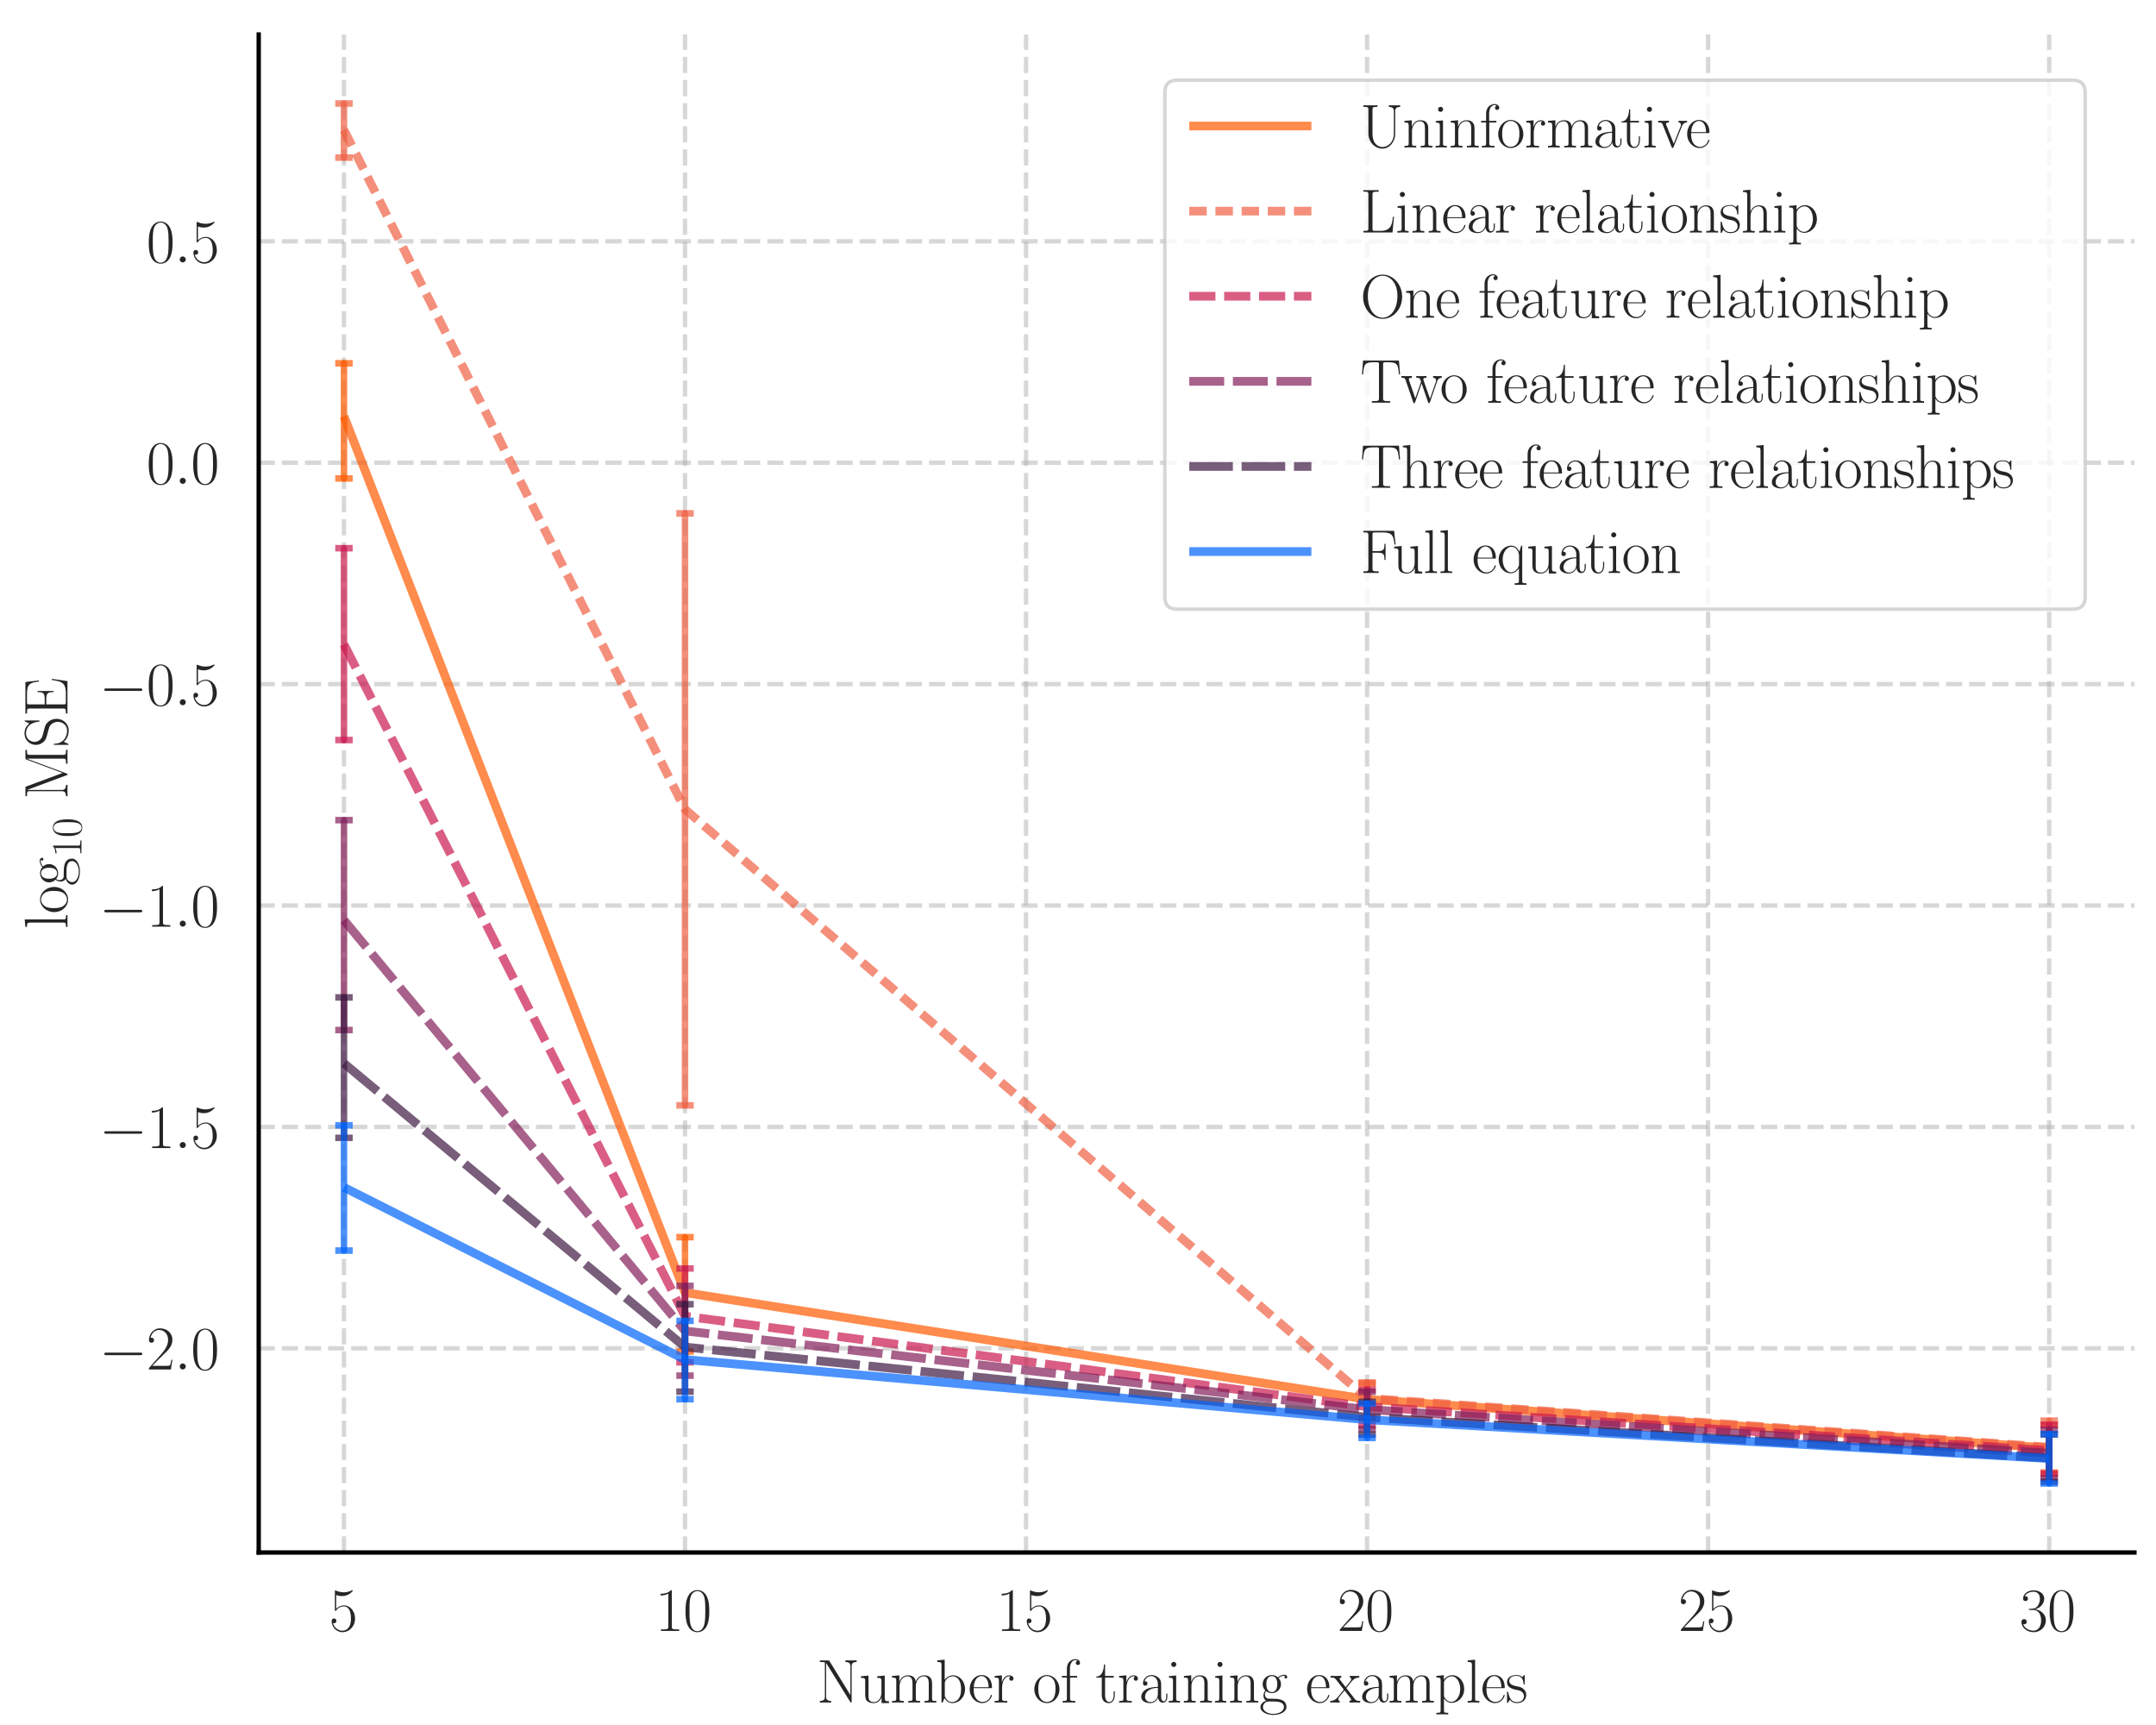 <?xml version="1.0" encoding="utf-8" standalone="no"?>
<!DOCTYPE svg PUBLIC "-//W3C//DTD SVG 1.1//EN"
  "http://www.w3.org/Graphics/SVG/1.1/DTD/svg11.dtd">
<svg xmlns:xlink="http://www.w3.org/1999/xlink" width="494.362pt" height="395.49pt" viewBox="0 0 494.362 395.49" xmlns="http://www.w3.org/2000/svg" version="1.1">
 <defs>
  <style type="text/css">*{stroke-linejoin: round; stroke-linecap: butt}</style>
 </defs>
 <g id="figure_1">
  <g id="patch_1">
   <path d="M 0 395.49 
L 494.362 395.49 
L 494.362 0 
L 0 0 
z
" style="fill: #ffffff"/>
  </g>
  <g id="axes_1">
   <g id="patch_2">
    <path d="M 59.323 355.941 
L 489.419 355.941 
L 489.419 7.91 
L 59.323 7.91 
z
" style="fill: #ffffff"/>
   </g>
   <g id="matplotlib.axis_1">
    <g id="xtick_1">
     <g id="line2d_1">
      <path d="M 78.873 355.941 
L 78.873 7.91 
" clip-path="url(#p80e0d6c1cc)" style="fill: none; stroke-dasharray: 3.7,1.6; stroke-dashoffset: 0; stroke: #b0b0b0; stroke-opacity: 0.5"/>
     </g>
     <g id="text_1">
      <!-- $\mathdefault{5}$ -->
      <g style="fill: #262626" transform="translate(75.459 373.927) scale(0.14 -0.14)">
       <defs>
        <path id="CMR17-35" d="M 730 3692 
C 794 3666 1056 3584 1325 3584 
C 1920 3584 2246 3911 2432 4100 
C 2432 4157 2432 4192 2394 4192 
C 2387 4192 2374 4192 2323 4163 
C 2099 4058 1837 3973 1517 3973 
C 1325 3973 1037 3999 723 4139 
C 653 4171 640 4171 634 4171 
C 602 4171 595 4164 595 4037 
L 595 2203 
C 595 2089 595 2057 659 2057 
C 691 2057 704 2070 736 2114 
C 941 2401 1222 2522 1542 2522 
C 1766 2522 2246 2382 2246 1289 
C 2246 1085 2246 715 2054 421 
C 1894 159 1645 25 1370 25 
C 947 25 518 320 403 814 
C 429 807 480 795 506 795 
C 589 795 749 840 749 1038 
C 749 1210 627 1280 506 1280 
C 358 1280 262 1190 262 1011 
C 262 454 704 -128 1382 -128 
C 2042 -128 2669 440 2669 1264 
C 2669 2030 2170 2624 1549 2624 
C 1222 2624 947 2503 730 2274 
L 730 3692 
z
" transform="scale(0.016)"/>
       </defs>
       <use xlink:href="#CMR17-35" transform="scale(0.996)"/>
      </g>
     </g>
    </g>
    <g id="xtick_2">
     <g id="line2d_2">
      <path d="M 157.072 355.941 
L 157.072 7.91 
" clip-path="url(#p80e0d6c1cc)" style="fill: none; stroke-dasharray: 3.7,1.6; stroke-dashoffset: 0; stroke: #b0b0b0; stroke-opacity: 0.5"/>
     </g>
     <g id="text_2">
      <!-- $\mathdefault{10}$ -->
      <g style="fill: #262626" transform="translate(150.244 373.927) scale(0.14 -0.14)">
       <defs>
        <path id="CMR17-31" d="M 1702 4058 
C 1702 4192 1696 4192 1606 4192 
C 1357 3916 979 3827 621 3827 
C 602 3827 570 3827 563 3808 
C 557 3795 557 3782 557 3648 
C 755 3648 1088 3686 1344 3839 
L 1344 461 
C 1344 236 1331 160 781 160 
L 589 160 
L 589 0 
C 896 0 1216 0 1523 0 
C 1830 0 2150 0 2458 0 
L 2458 160 
L 2266 160 
C 1715 160 1702 230 1702 458 
L 1702 4058 
z
" transform="scale(0.016)"/>
        <path id="CMR17-30" d="M 2688 2025 
C 2688 2416 2682 3080 2413 3591 
C 2176 4039 1798 4198 1466 4198 
C 1158 4198 768 4058 525 3597 
C 269 3118 243 2524 243 2025 
C 243 1661 250 1106 448 619 
C 723 -39 1216 -128 1466 -128 
C 1760 -128 2208 -7 2470 600 
C 2662 1042 2688 1559 2688 2025 
z
M 1466 -26 
C 1056 -26 813 325 723 812 
C 653 1188 653 1738 653 2096 
C 653 2588 653 2997 736 3387 
C 858 3929 1216 4096 1466 4096 
C 1728 4096 2067 3923 2189 3400 
C 2272 3036 2278 2607 2278 2096 
C 2278 1680 2278 1169 2202 792 
C 2067 95 1690 -26 1466 -26 
z
" transform="scale(0.016)"/>
       </defs>
       <use xlink:href="#CMR17-31" transform="scale(0.996)"/>
       <use xlink:href="#CMR17-30" transform="translate(45.69 0) scale(0.996)"/>
      </g>
     </g>
    </g>
    <g id="xtick_3">
     <g id="line2d_3">
      <path d="M 235.271 355.941 
L 235.271 7.91 
" clip-path="url(#p80e0d6c1cc)" style="fill: none; stroke-dasharray: 3.7,1.6; stroke-dashoffset: 0; stroke: #b0b0b0; stroke-opacity: 0.5"/>
     </g>
     <g id="text_3">
      <!-- $\mathdefault{15}$ -->
      <g style="fill: #262626" transform="translate(228.443 373.927) scale(0.14 -0.14)">
       <use xlink:href="#CMR17-31" transform="scale(0.996)"/>
       <use xlink:href="#CMR17-35" transform="translate(45.69 0) scale(0.996)"/>
      </g>
     </g>
    </g>
    <g id="xtick_4">
     <g id="line2d_4">
      <path d="M 313.471 355.941 
L 313.471 7.91 
" clip-path="url(#p80e0d6c1cc)" style="fill: none; stroke-dasharray: 3.7,1.6; stroke-dashoffset: 0; stroke: #b0b0b0; stroke-opacity: 0.5"/>
     </g>
     <g id="text_4">
      <!-- $\mathdefault{20}$ -->
      <g style="fill: #262626" transform="translate(306.642 373.927) scale(0.14 -0.14)">
       <defs>
        <path id="CMR17-32" d="M 2669 989 
L 2554 989 
C 2490 536 2438 459 2413 420 
C 2381 369 1920 369 1830 369 
L 602 369 
C 832 619 1280 1072 1824 1597 
C 2214 1967 2669 2402 2669 3035 
C 2669 3790 2067 4224 1395 4224 
C 691 4224 262 3604 262 3030 
C 262 2780 448 2748 525 2748 
C 589 2748 781 2787 781 3010 
C 781 3207 614 3264 525 3264 
C 486 3264 448 3258 422 3245 
C 544 3790 915 4058 1306 4058 
C 1862 4058 2227 3617 2227 3035 
C 2227 2479 1901 2000 1536 1584 
L 262 146 
L 262 0 
L 2515 0 
L 2669 989 
z
" transform="scale(0.016)"/>
       </defs>
       <use xlink:href="#CMR17-32" transform="scale(0.996)"/>
       <use xlink:href="#CMR17-30" transform="translate(45.69 0) scale(0.996)"/>
      </g>
     </g>
    </g>
    <g id="xtick_5">
     <g id="line2d_5">
      <path d="M 391.67 355.941 
L 391.67 7.91 
" clip-path="url(#p80e0d6c1cc)" style="fill: none; stroke-dasharray: 3.7,1.6; stroke-dashoffset: 0; stroke: #b0b0b0; stroke-opacity: 0.5"/>
     </g>
     <g id="text_5">
      <!-- $\mathdefault{25}$ -->
      <g style="fill: #262626" transform="translate(384.841 373.927) scale(0.14 -0.14)">
       <use xlink:href="#CMR17-32" transform="scale(0.996)"/>
       <use xlink:href="#CMR17-35" transform="translate(45.69 0) scale(0.996)"/>
      </g>
     </g>
    </g>
    <g id="xtick_6">
     <g id="line2d_6">
      <path d="M 469.869 355.941 
L 469.869 7.91 
" clip-path="url(#p80e0d6c1cc)" style="fill: none; stroke-dasharray: 3.7,1.6; stroke-dashoffset: 0; stroke: #b0b0b0; stroke-opacity: 0.5"/>
     </g>
     <g id="text_6">
      <!-- $\mathdefault{30}$ -->
      <g style="fill: #262626" transform="translate(463.04 373.927) scale(0.14 -0.14)">
       <defs>
        <path id="CMR17-33" d="M 1414 2157 
C 1984 2157 2234 1662 2234 1090 
C 2234 320 1824 25 1453 25 
C 1114 25 563 194 390 693 
C 422 680 454 680 486 680 
C 640 680 755 782 755 948 
C 755 1133 614 1216 486 1216 
C 378 1216 211 1165 211 926 
C 211 335 787 -128 1466 -128 
C 2176 -128 2720 430 2720 1085 
C 2720 1707 2208 2157 1600 2227 
C 2086 2328 2554 2756 2554 3329 
C 2554 3820 2048 4179 1472 4179 
C 890 4179 378 3829 378 3329 
C 378 3110 544 3072 627 3072 
C 762 3072 877 3155 877 3321 
C 877 3486 762 3569 627 3569 
C 602 3569 570 3569 544 3557 
C 730 3959 1235 4032 1459 4032 
C 1683 4032 2106 3925 2106 3320 
C 2106 3143 2080 2828 1862 2550 
C 1670 2304 1453 2304 1242 2284 
C 1210 2284 1062 2269 1037 2269 
C 992 2263 966 2257 966 2208 
C 966 2163 973 2157 1101 2157 
L 1414 2157 
z
" transform="scale(0.016)"/>
       </defs>
       <use xlink:href="#CMR17-33" transform="scale(0.996)"/>
       <use xlink:href="#CMR17-30" transform="translate(45.69 0) scale(0.996)"/>
      </g>
     </g>
    </g>
    <g id="text_7">
     <!-- Number of training examples -->
     <g style="fill: #262626" transform="translate(187.272 390.325) scale(0.14 -0.14)">
      <defs>
       <path id="CMR17-4e" d="M 1312 4250 
C 1267 4320 1261 4320 1139 4320 
L 326 4320 
L 326 4160 
L 448 4160 
C 704 4160 819 4129 838 4122 
L 838 610 
C 838 451 838 153 326 153 
L 326 -13 
C 474 0 742 0 902 0 
C 1062 0 1331 0 1478 -13 
L 1478 153 
C 966 153 966 451 966 610 
L 966 4033 
C 1011 3995 1011 3982 1056 3919 
L 3430 76 
C 3475 0 3494 0 3526 0 
C 3590 0 3590 19 3590 139 
L 3590 3705 
C 3590 3863 3590 4160 4102 4160 
L 4102 4326 
C 3955 4320 3686 4320 3526 4320 
C 3366 4320 3098 4320 2950 4326 
L 2950 4160 
C 3462 4160 3462 3862 3462 3703 
L 3462 763 
L 1312 4250 
z
" transform="scale(0.016)"/>
       <path id="CMR17-75" d="M 1882 2693 
L 1882 2528 
C 2259 2528 2317 2489 2317 2186 
L 2317 1032 
C 2317 500 2029 38 1555 38 
C 1030 38 986 348 986 678 
L 986 2763 
L 211 2693 
L 211 2528 
C 467 2528 640 2528 646 2274 
L 646 1058 
C 646 633 646 361 813 183 
C 896 101 1056 -64 1517 -64 
C 2061 -64 2272 377 2323 506 
L 2330 506 
L 2330 -63 
L 3091 -63 
L 3091 128 
C 2714 128 2656 166 2656 473 
L 2656 2763 
L 1882 2693 
z
" transform="scale(0.016)"/>
       <path id="CMR17-6d" d="M 4326 1933 
C 4326 2252 4269 2790 3507 2790 
C 3072 2790 2771 2496 2656 2151 
L 2650 2151 
C 2573 2676 2195 2790 1837 2790 
C 1331 2790 1069 2400 973 2144 
L 966 2144 
L 966 2790 
L 211 2720 
L 211 2554 
C 589 2554 646 2515 646 2208 
L 646 428 
C 646 184 621 153 211 153 
L 211 -13 
C 365 0 646 0 813 0 
C 979 0 1267 0 1421 -13 
L 1421 153 
C 1011 153 986 178 986 428 
L 986 1658 
C 986 2247 1344 2688 1792 2688 
C 2266 2688 2317 2266 2317 1958 
L 2317 428 
C 2317 184 2291 153 1882 153 
L 1882 -13 
C 2035 0 2317 0 2483 0 
C 2650 0 2938 0 3091 -13 
L 3091 153 
C 2682 153 2656 178 2656 428 
L 2656 1658 
C 2656 2247 3014 2688 3462 2688 
C 3936 2688 3987 2266 3987 1958 
L 3987 428 
C 3987 184 3962 153 3552 153 
L 3552 -13 
C 3706 0 3987 0 4154 0 
C 4320 0 4608 0 4762 -13 
L 4762 153 
C 4352 153 4326 178 4326 428 
L 4326 1933 
z
" transform="scale(0.016)"/>
       <path id="CMR17-62" d="M 960 4396 
L 198 4326 
L 198 4160 
C 576 4160 634 4122 634 3817 
L 634 -13 
L 749 -13 
L 934 441 
C 1120 141 1395 -64 1766 -64 
C 2406 -64 3053 500 3053 1370 
C 3053 2188 2477 2790 1830 2790 
C 1434 2790 1152 2579 960 2330 
L 960 4396 
z
M 973 2004 
C 973 2118 973 2138 1062 2272 
C 1312 2657 1670 2688 1792 2688 
C 1984 2688 2643 2585 2643 1376 
C 2643 108 1888 38 1734 38 
C 1536 38 1248 114 1043 486 
C 973 608 973 621 973 735 
L 973 2004 
z
" transform="scale(0.016)"/>
       <path id="CMR17-65" d="M 2438 1472 
C 2464 1498 2464 1511 2464 1576 
C 2464 2238 2118 2816 1389 2816 
C 710 2816 173 2169 173 1383 
C 173 551 781 -64 1459 -64 
C 2176 -64 2458 607 2458 740 
C 2458 784 2419 784 2406 784 
C 2362 784 2355 771 2330 696 
C 2189 265 1837 51 1504 51 
C 1229 51 954 203 781 480 
C 582 803 582 1176 582 1472 
L 2438 1472 
z
M 589 1568 
C 634 2505 1126 2714 1382 2714 
C 1818 2714 2112 2297 2118 1568 
L 589 1568 
z
" transform="scale(0.016)"/>
       <path id="CMR17-72" d="M 960 1497 
C 960 2112 1222 2688 1702 2688 
C 1747 2688 1792 2682 1837 2662 
C 1837 2662 1696 2617 1696 2452 
C 1696 2298 1818 2234 1914 2234 
C 1990 2234 2131 2279 2131 2458 
C 2131 2663 1926 2790 1709 2790 
C 1222 2790 1011 2317 947 2093 
L 941 2093 
L 941 2790 
L 198 2720 
L 198 2554 
C 576 2554 634 2515 634 2208 
L 634 428 
C 634 184 608 153 198 153 
L 198 -13 
C 352 0 646 0 813 0 
C 998 0 1325 0 1498 -13 
L 1498 153 
C 1037 153 960 153 960 440 
L 960 1497 
z
" transform="scale(0.016)"/>
       <path id="CMR17-6f" d="M 2758 1356 
C 2758 2176 2163 2816 1466 2816 
C 768 2816 173 2176 173 1356 
C 173 551 768 -64 1466 -64 
C 2163 -64 2758 551 2758 1356 
z
M 1466 51 
C 1165 51 909 230 762 480 
C 602 767 582 1126 582 1408 
C 582 1677 595 2010 762 2298 
C 890 2509 1139 2714 1466 2714 
C 1754 2714 1997 2554 2150 2330 
C 2349 2029 2349 1607 2349 1408 
C 2349 1158 2336 775 2163 467 
C 1984 173 1709 51 1466 51 
z
" transform="scale(0.016)"/>
       <path id="CMR17-66" d="M 979 2560 
L 1709 2560 
L 1709 2725 
L 966 2725 
L 966 3494 
C 966 4022 1235 4352 1510 4352 
C 1594 4352 1690 4327 1754 4282 
C 1702 4269 1568 4225 1568 4067 
C 1568 3901 1696 3850 1786 3850 
C 1875 3850 2003 3901 2003 4067 
C 2003 4308 1773 4454 1517 4454 
C 1152 4454 653 4156 653 3481 
L 653 2725 
L 141 2725 
L 141 2560 
L 653 2560 
L 653 427 
C 653 184 627 153 218 153 
L 218 -13 
C 371 0 666 0 832 0 
C 1018 0 1344 0 1517 -13 
L 1517 153 
C 1056 153 979 153 979 439 
L 979 2560 
z
" transform="scale(0.016)"/>
       <path id="CMR17-74" d="M 966 2560 
L 1862 2560 
L 1862 2725 
L 966 2725 
L 966 3904 
L 851 3904 
C 838 3245 614 2668 70 2668 
L 70 2560 
L 627 2560 
L 627 771 
C 627 650 627 -64 1370 -64 
C 1747 -64 1965 306 1965 777 
L 1965 1140 
L 1850 1140 
L 1850 783 
C 1850 344 1677 51 1408 51 
C 1222 51 966 178 966 758 
L 966 2560 
z
" transform="scale(0.016)"/>
       <path id="CMR17-61" d="M 2304 1653 
C 2304 2072 2304 2294 2035 2543 
C 1798 2752 1523 2816 1306 2816 
C 800 2816 435 2407 435 1971 
C 435 1728 627 1728 666 1728 
C 749 1728 896 1778 896 1954 
C 896 2112 774 2181 666 2181 
C 640 2181 608 2174 589 2168 
C 723 2592 1069 2714 1293 2714 
C 1613 2714 1965 2429 1965 1885 
L 1965 1600 
C 1587 1600 1133 1549 774 1357 
C 371 1133 256 813 256 570 
C 256 77 832 -64 1171 -64 
C 1523 -64 1850 139 1990 511 
C 2003 233 2182 -18 2464 -18 
C 2598 -18 2938 70 2938 567 
L 2938 920 
L 2822 920 
L 2822 562 
C 2822 178 2650 128 2566 128 
C 2304 128 2304 458 2304 738 
L 2304 1653 
z
M 1965 870 
C 1965 317 1568 38 1216 38 
C 896 38 646 275 646 570 
C 646 761 730 1100 1101 1305 
C 1408 1478 1760 1504 1965 1504 
L 1965 870 
z
" transform="scale(0.016)"/>
       <path id="CMR17-69" d="M 992 3909 
C 992 4049 877 4170 730 4170 
C 589 4170 467 4056 467 3909 
C 467 3769 582 3648 730 3648 
C 870 3648 992 3763 992 3909 
z
M 243 2706 
L 243 2541 
C 602 2541 653 2502 653 2197 
L 653 427 
C 653 184 627 153 218 153 
L 218 -13 
C 371 0 646 0 806 0 
C 960 0 1222 0 1370 -13 
L 1370 153 
C 992 153 979 191 979 420 
L 979 2776 
L 243 2706 
z
" transform="scale(0.016)"/>
       <path id="CMR17-6e" d="M 2656 1933 
C 2656 2259 2592 2790 1837 2790 
C 1331 2790 1069 2400 973 2144 
L 966 2144 
L 966 2790 
L 211 2720 
L 211 2554 
C 589 2554 646 2515 646 2208 
L 646 428 
C 646 184 621 153 211 153 
L 211 -13 
C 365 0 646 0 813 0 
C 979 0 1267 0 1421 -13 
L 1421 153 
C 1011 153 986 178 986 428 
L 986 1658 
C 986 2247 1344 2688 1792 2688 
C 2266 2688 2317 2266 2317 1958 
L 2317 428 
C 2317 184 2291 153 1882 153 
L 1882 -13 
C 2035 0 2317 0 2483 0 
C 2650 0 2938 0 3091 -13 
L 3091 153 
C 2682 153 2656 178 2656 428 
L 2656 1933 
z
" transform="scale(0.016)"/>
       <path id="CMR17-67" d="M 710 1164 
C 832 1068 1043 960 1299 960 
C 1805 960 2240 1357 2240 1888 
C 2240 2054 2189 2310 1997 2509 
C 2176 2692 2438 2752 2586 2752 
C 2611 2752 2650 2752 2682 2734 
C 2656 2728 2598 2703 2598 2605 
C 2598 2527 2656 2471 2739 2471 
C 2835 2471 2886 2533 2886 2614 
C 2886 2731 2790 2854 2586 2854 
C 2330 2854 2106 2738 1926 2580 
C 1734 2753 1504 2816 1299 2816 
C 794 2816 358 2419 358 1888 
C 358 1522 570 1292 634 1228 
C 442 1004 442 743 442 711 
C 442 545 506 302 723 168 
C 390 85 128 -169 128 -486 
C 128 -943 736 -1280 1466 -1280 
C 2170 -1280 2803 -956 2803 -479 
C 2803 384 1856 384 1363 384 
C 1216 384 954 384 922 391 
C 723 423 589 602 589 826 
C 589 883 589 1024 710 1164 
z
M 1299 1068 
C 736 1068 736 1760 736 1889 
C 736 2016 736 2708 1299 2708 
C 1862 2708 1862 2016 1862 1889 
C 1862 1760 1862 1068 1299 1068 
z
M 1466 -1171 
C 826 -1171 384 -835 384 -486 
C 384 -289 493 -105 634 -4 
C 794 104 858 104 1293 104 
C 1818 104 2547 104 2547 -486 
C 2547 -835 2106 -1171 1466 -1171 
z
" transform="scale(0.016)"/>
       <path id="CMR17-78" d="M 1664 1477 
C 1856 1726 2074 2006 2253 2216 
C 2464 2458 2707 2560 2989 2560 
L 2989 2726 
C 2880 2726 2656 2726 2541 2726 
C 2368 2726 2170 2726 2022 2732 
L 2022 2566 
C 2112 2553 2163 2489 2163 2400 
C 2163 2285 2099 2215 2067 2171 
L 1594 1573 
L 1030 2306 
C 973 2376 973 2388 973 2420 
C 973 2497 1037 2560 1146 2560 
L 1146 2732 
C 992 2726 717 2726 557 2726 
C 384 2726 179 2726 38 2732 
L 38 2560 
C 384 2560 461 2534 614 2343 
L 1350 1395 
C 1363 1382 1395 1344 1395 1325 
C 1395 1299 838 619 768 530 
C 480 185 179 160 6 160 
L 6 0 
C 115 0 339 0 454 0 
C 582 0 864 0 979 -6 
L 979 160 
C 941 166 838 179 838 325 
C 838 440 890 510 947 586 
L 1478 1236 
L 2035 512 
C 2086 442 2163 346 2163 301 
C 2163 211 2086 160 1984 160 
L 1984 -6 
C 2138 0 2413 0 2573 0 
C 2746 0 2950 0 3091 -6 
L 3091 160 
C 2771 160 2675 172 2522 370 
L 1664 1477 
z
" transform="scale(0.016)"/>
       <path id="CMR17-70" d="M 1408 -1063 
C 998 -1063 973 -1037 973 -789 
L 973 402 
C 1158 134 1427 -38 1766 -38 
C 2406 -38 3053 523 3053 1388 
C 3053 2191 2496 2802 1837 2802 
C 1453 2802 1139 2592 960 2338 
L 960 2802 
L 198 2732 
L 198 2567 
C 576 2567 634 2528 634 2223 
L 634 -789 
C 634 -1031 608 -1063 198 -1063 
L 198 -1228 
C 352 -1216 634 -1216 800 -1216 
C 966 -1216 1254 -1216 1408 -1228 
L 1408 -1063 
z
M 973 2012 
C 973 2102 973 2235 1222 2471 
C 1254 2497 1472 2688 1792 2688 
C 2259 2688 2643 2108 2643 1382 
C 2643 656 2234 64 1728 64 
C 1498 64 1248 172 1056 472 
C 973 612 973 650 973 752 
L 973 2012 
z
" transform="scale(0.016)"/>
       <path id="CMR17-6c" d="M 979 4396 
L 218 4326 
L 218 4160 
C 595 4160 653 4122 653 3817 
L 653 426 
C 653 184 627 153 218 153 
L 218 -13 
C 371 0 653 0 813 0 
C 979 0 1261 0 1414 -13 
L 1414 153 
C 1005 153 979 178 979 426 
L 979 4396 
z
" transform="scale(0.016)"/>
       <path id="CMR17-73" d="M 1978 2697 
C 1978 2813 1971 2819 1933 2819 
C 1907 2819 1901 2813 1824 2717 
C 1805 2691 1747 2626 1728 2601 
C 1523 2819 1235 2819 1126 2819 
C 416 2819 160 2447 160 2076 
C 160 1498 813 1365 998 1325 
C 1402 1243 1542 1217 1677 1101 
C 1760 1025 1901 884 1901 654 
C 1901 384 1747 38 1158 38 
C 602 38 403 460 288 1021 
C 269 1110 269 1117 218 1117 
C 166 1117 160 1110 160 983 
L 160 63 
C 160 -51 166 -58 205 -58 
C 237 -58 243 -51 275 0 
C 314 57 410 211 448 276 
C 576 103 800 -64 1158 -64 
C 1792 -64 2131 283 2131 784 
C 2131 1112 1958 1285 1875 1362 
C 1683 1561 1459 1606 1190 1657 
C 838 1735 390 1825 390 2217 
C 390 2383 480 2737 1126 2737 
C 1811 2737 1850 2094 1862 1888 
C 1869 1856 1901 1849 1920 1849 
C 1978 1849 1978 1869 1978 1978 
L 1978 2697 
z
" transform="scale(0.016)"/>
      </defs>
      <use xlink:href="#CMR17-4e" transform="scale(0.996)"/>
      <use xlink:href="#CMR17-75" transform="translate(69.072 0) scale(0.996)"/>
      <use xlink:href="#CMR17-6d" transform="translate(119.968 0) scale(0.996)"/>
      <use xlink:href="#CMR17-62" transform="translate(194.285 0) scale(0.996)"/>
      <use xlink:href="#CMR17-65" transform="translate(247.783 0) scale(0.996)"/>
      <use xlink:href="#CMR17-72" transform="translate(288.268 0) scale(0.996)"/>
      <use xlink:href="#CMR17-6f" transform="translate(353.625 0) scale(0.996)"/>
      <use xlink:href="#CMR17-66" transform="translate(399.316 0) scale(0.996)"/>
      <use xlink:href="#CMR17-74" transform="translate(456.865 0) scale(0.996)"/>
      <use xlink:href="#CMR17-72" transform="translate(492.146 0) scale(0.996)"/>
      <use xlink:href="#CMR17-61" transform="translate(527.427 0) scale(0.996)"/>
      <use xlink:href="#CMR17-69" transform="translate(573.117 0) scale(0.996)"/>
      <use xlink:href="#CMR17-6e" transform="translate(597.988 0) scale(0.996)"/>
      <use xlink:href="#CMR17-69" transform="translate(648.884 0) scale(0.996)"/>
      <use xlink:href="#CMR17-6e" transform="translate(673.755 0) scale(0.996)"/>
      <use xlink:href="#CMR17-67" transform="translate(724.65 0) scale(0.996)"/>
      <use xlink:href="#CMR17-65" transform="translate(800.416 0) scale(0.996)"/>
      <use xlink:href="#CMR17-78" transform="translate(840.902 0) scale(0.996)"/>
      <use xlink:href="#CMR17-61" transform="translate(889.195 0) scale(0.996)"/>
      <use xlink:href="#CMR17-6d" transform="translate(934.885 0) scale(0.996)"/>
      <use xlink:href="#CMR17-70" transform="translate(1011.805 0) scale(0.996)"/>
      <use xlink:href="#CMR17-6c" transform="translate(1062.7 0) scale(0.996)"/>
      <use xlink:href="#CMR17-65" transform="translate(1087.571 0) scale(0.996)"/>
      <use xlink:href="#CMR17-73" transform="translate(1128.057 0) scale(0.996)"/>
     </g>
    </g>
   </g>
   <g id="matplotlib.axis_2">
    <g id="ytick_1">
     <g id="line2d_7">
      <path d="M 59.323 309.133 
L 489.419 309.133 
" clip-path="url(#p80e0d6c1cc)" style="fill: none; stroke-dasharray: 3.7,1.6; stroke-dashoffset: 0; stroke: #b0b0b0; stroke-opacity: 0.5"/>
     </g>
     <g id="text_8">
      <!-- $\mathdefault{−2.0}$ -->
      <g style="fill: #262626" transform="translate(22.725 313.975) scale(0.14 -0.14)">
       <defs>
        <path id="CMSY10-0" d="M 4218 1472 
C 4326 1472 4442 1472 4442 1600 
C 4442 1728 4326 1728 4218 1728 
L 755 1728 
C 646 1728 531 1728 531 1600 
C 531 1472 646 1472 755 1472 
L 4218 1472 
z
" transform="scale(0.016)"/>
        <path id="CMMI12-3a" d="M 1178 307 
C 1178 492 1024 619 870 619 
C 685 619 557 466 557 313 
C 557 128 710 0 864 0 
C 1050 0 1178 153 1178 307 
z
" transform="scale(0.016)"/>
       </defs>
       <use xlink:href="#CMSY10-0" transform="scale(0.996)"/>
       <use xlink:href="#CMR17-32" transform="translate(77.487 0) scale(0.996)"/>
       <use xlink:href="#CMMI12-3a" transform="translate(123.178 0) scale(0.996)"/>
       <use xlink:href="#CMR17-30" transform="translate(150.275 0) scale(0.996)"/>
      </g>
     </g>
    </g>
    <g id="ytick_2">
     <g id="line2d_8">
      <path d="M 59.323 258.371 
L 489.419 258.371 
" clip-path="url(#p80e0d6c1cc)" style="fill: none; stroke-dasharray: 3.7,1.6; stroke-dashoffset: 0; stroke: #b0b0b0; stroke-opacity: 0.5"/>
     </g>
     <g id="text_9">
      <!-- $\mathdefault{−1.5}$ -->
      <g style="fill: #262626" transform="translate(22.725 263.214) scale(0.14 -0.14)">
       <use xlink:href="#CMSY10-0" transform="scale(0.996)"/>
       <use xlink:href="#CMR17-31" transform="translate(77.487 0) scale(0.996)"/>
       <use xlink:href="#CMMI12-3a" transform="translate(123.178 0) scale(0.996)"/>
       <use xlink:href="#CMR17-35" transform="translate(150.275 0) scale(0.996)"/>
      </g>
     </g>
    </g>
    <g id="ytick_3">
     <g id="line2d_9">
      <path d="M 59.323 207.61 
L 489.419 207.61 
" clip-path="url(#p80e0d6c1cc)" style="fill: none; stroke-dasharray: 3.7,1.6; stroke-dashoffset: 0; stroke: #b0b0b0; stroke-opacity: 0.5"/>
     </g>
     <g id="text_10">
      <!-- $\mathdefault{−1.0}$ -->
      <g style="fill: #262626" transform="translate(22.725 212.453) scale(0.14 -0.14)">
       <use xlink:href="#CMSY10-0" transform="scale(0.996)"/>
       <use xlink:href="#CMR17-31" transform="translate(77.487 0) scale(0.996)"/>
       <use xlink:href="#CMMI12-3a" transform="translate(123.178 0) scale(0.996)"/>
       <use xlink:href="#CMR17-30" transform="translate(150.275 0) scale(0.996)"/>
      </g>
     </g>
    </g>
    <g id="ytick_4">
     <g id="line2d_10">
      <path d="M 59.323 156.849 
L 489.419 156.849 
" clip-path="url(#p80e0d6c1cc)" style="fill: none; stroke-dasharray: 3.7,1.6; stroke-dashoffset: 0; stroke: #b0b0b0; stroke-opacity: 0.5"/>
     </g>
     <g id="text_11">
      <!-- $\mathdefault{−0.5}$ -->
      <g style="fill: #262626" transform="translate(22.725 161.692) scale(0.14 -0.14)">
       <use xlink:href="#CMSY10-0" transform="scale(0.996)"/>
       <use xlink:href="#CMR17-30" transform="translate(77.487 0) scale(0.996)"/>
       <use xlink:href="#CMMI12-3a" transform="translate(123.178 0) scale(0.996)"/>
       <use xlink:href="#CMR17-35" transform="translate(150.275 0) scale(0.996)"/>
      </g>
     </g>
    </g>
    <g id="ytick_5">
     <g id="line2d_11">
      <path d="M 59.323 106.088 
L 489.419 106.088 
" clip-path="url(#p80e0d6c1cc)" style="fill: none; stroke-dasharray: 3.7,1.6; stroke-dashoffset: 0; stroke: #b0b0b0; stroke-opacity: 0.5"/>
     </g>
     <g id="text_12">
      <!-- $\mathdefault{0.0}$ -->
      <g style="fill: #262626" transform="translate(33.573 110.931) scale(0.14 -0.14)">
       <use xlink:href="#CMR17-30" transform="scale(0.996)"/>
       <use xlink:href="#CMMI12-3a" transform="translate(45.69 0) scale(0.996)"/>
       <use xlink:href="#CMR17-30" transform="translate(72.788 0) scale(0.996)"/>
      </g>
     </g>
    </g>
    <g id="ytick_6">
     <g id="line2d_12">
      <path d="M 59.323 55.327 
L 489.419 55.327 
" clip-path="url(#p80e0d6c1cc)" style="fill: none; stroke-dasharray: 3.7,1.6; stroke-dashoffset: 0; stroke: #b0b0b0; stroke-opacity: 0.5"/>
     </g>
     <g id="text_13">
      <!-- $\mathdefault{0.5}$ -->
      <g style="fill: #262626" transform="translate(33.573 60.17) scale(0.14 -0.14)">
       <use xlink:href="#CMR17-30" transform="scale(0.996)"/>
       <use xlink:href="#CMMI12-3a" transform="translate(45.69 0) scale(0.996)"/>
       <use xlink:href="#CMR17-35" transform="translate(72.788 0) scale(0.996)"/>
      </g>
     </g>
    </g>
    <g id="text_14">
     <!-- $\log_{10}$ MSE -->
     <g style="fill: #262626" transform="translate(15.47 212.984) rotate(-90) scale(0.14 -0.14)">
      <defs>
       <path id="CMR17-4d" d="M 1338 4224 
C 1299 4320 1293 4320 1158 4320 
L 339 4320 
L 339 4160 
C 781 4160 851 4160 851 3875 
L 851 610 
C 851 451 851 153 339 153 
L 339 -13 
C 486 0 755 0 915 0 
C 1075 0 1344 0 1491 -13 
L 1491 153 
C 979 153 979 451 979 610 
L 979 4135 
L 986 4135 
L 2490 89 
C 2515 25 2528 -13 2579 -13 
C 2630 -13 2643 25 2669 89 
L 4186 4166 
L 4192 4166 
L 4192 438 
C 4192 153 4122 153 3680 153 
L 3680 -13 
C 3853 0 4198 0 4384 0 
C 4570 0 4922 0 5094 -13 
L 5094 153 
C 4653 153 4582 153 4582 438 
L 4582 3875 
C 4582 4160 4653 4160 5094 4160 
L 5094 4320 
L 4282 4320 
C 4147 4320 4141 4314 4102 4218 
L 2720 502 
L 1338 4224 
z
" transform="scale(0.016)"/>
       <path id="CMR17-53" d="M 2803 4290 
C 2803 4404 2797 4411 2758 4411 
C 2720 4411 2707 4385 2682 4328 
L 2490 3907 
C 2246 4257 1875 4416 1472 4416 
C 819 4416 294 3901 294 3253 
C 294 3056 339 2776 557 2510 
C 794 2218 1018 2167 1530 2033 
C 1722 1982 2042 1899 2106 1874 
C 2470 1722 2662 1341 2662 985 
C 2662 527 2336 38 1779 38 
C 1094 38 454 419 410 1311 
C 403 1413 397 1419 352 1419 
C 301 1419 294 1413 294 1285 
L 294 -1 
C 294 -115 301 -122 339 -122 
C 384 -122 397 -90 486 108 
C 493 127 493 140 614 381 
C 934 -39 1472 -128 1779 -128 
C 2477 -128 2970 451 2970 1124 
C 2970 1454 2848 1708 2778 1823 
C 2509 2230 2221 2306 1914 2382 
C 1869 2402 1856 2402 1498 2490 
C 1152 2579 1005 2624 845 2796 
C 666 2992 602 3196 602 3399 
C 602 3812 934 4263 1478 4263 
C 2157 4263 2579 3786 2675 2993 
C 2694 2878 2701 2872 2746 2872 
C 2803 2872 2803 2891 2803 2999 
L 2803 4290 
z
" transform="scale(0.016)"/>
       <path id="CMR17-45" d="M 3885 1615 
L 3770 1615 
C 3629 676 3546 166 2419 166 
L 1530 166 
C 1274 166 1261 197 1261 414 
L 1261 2176 
L 1862 2176 
C 2464 2176 2522 1960 2522 1430 
L 2637 1430 
L 2637 3081 
L 2522 3081 
C 2522 2557 2464 2342 1862 2342 
L 1261 2342 
L 1261 3913 
C 1261 4128 1274 4160 1530 4160 
L 2406 4160 
C 3398 4160 3514 3769 3603 2929 
L 3718 2929 
L 3565 4325 
L 326 4325 
L 326 4160 
C 768 4160 838 4160 838 3874 
L 838 451 
C 838 166 768 166 326 166 
L 326 0 
L 3654 0 
L 3885 1615 
z
" transform="scale(0.016)"/>
      </defs>
      <use xlink:href="#CMR17-6c" transform="scale(0.996)"/>
      <use xlink:href="#CMR17-6f" transform="translate(24.871 0) scale(0.996)"/>
      <use xlink:href="#CMR17-67" transform="translate(70.562 0) scale(0.996)"/>
      <use xlink:href="#CMR17-31" transform="translate(117.553 -22.865) scale(0.697)"/>
      <use xlink:href="#CMR17-30" transform="translate(149.536 -22.865) scale(0.697)"/>
      <use xlink:href="#CMR17-4d" transform="translate(212.094 0) scale(0.996)"/>
      <use xlink:href="#CMR17-53" transform="translate(296.781 0) scale(0.996)"/>
      <use xlink:href="#CMR17-45" transform="translate(347.676 0) scale(0.996)"/>
     </g>
    </g>
   </g>
   <g id="line2d_13">
    <path d="M 78.873 95.437 
L 157.072 296.355 
L 313.471 320.826 
L 469.869 332.001 
" clip-path="url(#p80e0d6c1cc)" style="fill: none; stroke-dasharray: 2,0; stroke-dashoffset: 0; stroke: #ff5b00; stroke-opacity: 0.7; stroke-width: 2"/>
   </g>
   <g id="LineCollection_1">
    <path d="M 78.873 109.695 
L 78.873 83.286 
" clip-path="url(#p80e0d6c1cc)" style="fill: none; stroke: #ff5b00; stroke-opacity: 0.7; stroke-width: 1.5; stroke-linecap: round"/>
    <path d="M 157.072 309.87 
L 157.072 283.641 
" clip-path="url(#p80e0d6c1cc)" style="fill: none; stroke: #ff5b00; stroke-opacity: 0.7; stroke-width: 1.5; stroke-linecap: round"/>
    <path d="M 313.471 325.24 
L 313.471 317.199 
" clip-path="url(#p80e0d6c1cc)" style="fill: none; stroke: #ff5b00; stroke-opacity: 0.7; stroke-width: 1.5; stroke-linecap: round"/>
    <path d="M 469.869 337.746 
L 469.869 326.646 
" clip-path="url(#p80e0d6c1cc)" style="fill: none; stroke: #ff5b00; stroke-opacity: 0.7; stroke-width: 1.5; stroke-linecap: round"/>
   </g>
   <g id="line2d_14">
    <defs>
     <path id="mdb6d17608d" d="M 2 0 
L -2 -0 
" style="stroke: #ff5b00; stroke-opacity: 0.7; stroke-width: 1.5"/>
    </defs>
    <g clip-path="url(#p80e0d6c1cc)">
     <use xlink:href="#mdb6d17608d" x="78.873" y="109.695" style="fill: #ff5b00; fill-opacity: 0.7; stroke: #ff5b00; stroke-opacity: 0.7; stroke-width: 1.5"/>
     <use xlink:href="#mdb6d17608d" x="157.072" y="309.87" style="fill: #ff5b00; fill-opacity: 0.7; stroke: #ff5b00; stroke-opacity: 0.7; stroke-width: 1.5"/>
     <use xlink:href="#mdb6d17608d" x="313.471" y="325.24" style="fill: #ff5b00; fill-opacity: 0.7; stroke: #ff5b00; stroke-opacity: 0.7; stroke-width: 1.5"/>
     <use xlink:href="#mdb6d17608d" x="469.869" y="337.746" style="fill: #ff5b00; fill-opacity: 0.7; stroke: #ff5b00; stroke-opacity: 0.7; stroke-width: 1.5"/>
    </g>
   </g>
   <g id="line2d_15">
    <g clip-path="url(#p80e0d6c1cc)">
     <use xlink:href="#mdb6d17608d" x="78.873" y="83.286" style="fill: #ff5b00; fill-opacity: 0.7; stroke: #ff5b00; stroke-opacity: 0.7; stroke-width: 1.5"/>
     <use xlink:href="#mdb6d17608d" x="157.072" y="283.641" style="fill: #ff5b00; fill-opacity: 0.7; stroke: #ff5b00; stroke-opacity: 0.7; stroke-width: 1.5"/>
     <use xlink:href="#mdb6d17608d" x="313.471" y="317.199" style="fill: #ff5b00; fill-opacity: 0.7; stroke: #ff5b00; stroke-opacity: 0.7; stroke-width: 1.5"/>
     <use xlink:href="#mdb6d17608d" x="469.869" y="326.646" style="fill: #ff5b00; fill-opacity: 0.7; stroke: #ff5b00; stroke-opacity: 0.7; stroke-width: 1.5"/>
    </g>
   </g>
   <g id="line2d_16">
    <path d="M 78.873 29.804 
L 157.072 185.556 
L 313.471 320.582 
L 469.869 331.804 
" clip-path="url(#p80e0d6c1cc)" style="fill: none; stroke-dasharray: 4,2; stroke-dashoffset: 0; stroke: #f06043; stroke-opacity: 0.7; stroke-width: 2"/>
   </g>
   <g id="LineCollection_2">
    <path d="M 78.873 36.134 
L 78.873 23.729 
" clip-path="url(#p80e0d6c1cc)" style="fill: none; stroke: #f06043; stroke-opacity: 0.7; stroke-width: 1.5; stroke-linecap: round"/>
    <path d="M 157.072 253.427 
L 157.072 117.695 
" clip-path="url(#p80e0d6c1cc)" style="fill: none; stroke: #f06043; stroke-opacity: 0.7; stroke-width: 1.5; stroke-linecap: round"/>
    <path d="M 313.471 325.085 
L 313.471 316.954 
" clip-path="url(#p80e0d6c1cc)" style="fill: none; stroke: #f06043; stroke-opacity: 0.7; stroke-width: 1.5; stroke-linecap: round"/>
    <path d="M 469.869 337.604 
L 469.869 325.708 
" clip-path="url(#p80e0d6c1cc)" style="fill: none; stroke: #f06043; stroke-opacity: 0.7; stroke-width: 1.5; stroke-linecap: round"/>
   </g>
   <g id="line2d_17">
    <defs>
     <path id="meea2cce570" d="M 2 0 
L -2 -0 
" style="stroke: #f06043; stroke-opacity: 0.7; stroke-width: 1.5"/>
    </defs>
    <g clip-path="url(#p80e0d6c1cc)">
     <use xlink:href="#meea2cce570" x="78.873" y="36.134" style="fill: #f06043; fill-opacity: 0.7; stroke: #f06043; stroke-opacity: 0.7; stroke-width: 1.5"/>
     <use xlink:href="#meea2cce570" x="157.072" y="253.427" style="fill: #f06043; fill-opacity: 0.7; stroke: #f06043; stroke-opacity: 0.7; stroke-width: 1.5"/>
     <use xlink:href="#meea2cce570" x="313.471" y="325.085" style="fill: #f06043; fill-opacity: 0.7; stroke: #f06043; stroke-opacity: 0.7; stroke-width: 1.5"/>
     <use xlink:href="#meea2cce570" x="469.869" y="337.604" style="fill: #f06043; fill-opacity: 0.7; stroke: #f06043; stroke-opacity: 0.7; stroke-width: 1.5"/>
    </g>
   </g>
   <g id="line2d_18">
    <g clip-path="url(#p80e0d6c1cc)">
     <use xlink:href="#meea2cce570" x="78.873" y="23.729" style="fill: #f06043; fill-opacity: 0.7; stroke: #f06043; stroke-opacity: 0.7; stroke-width: 1.5"/>
     <use xlink:href="#meea2cce570" x="157.072" y="117.695" style="fill: #f06043; fill-opacity: 0.7; stroke: #f06043; stroke-opacity: 0.7; stroke-width: 1.5"/>
     <use xlink:href="#meea2cce570" x="313.471" y="316.954" style="fill: #f06043; fill-opacity: 0.7; stroke: #f06043; stroke-opacity: 0.7; stroke-width: 1.5"/>
     <use xlink:href="#meea2cce570" x="469.869" y="325.708" style="fill: #f06043; fill-opacity: 0.7; stroke: #f06043; stroke-opacity: 0.7; stroke-width: 1.5"/>
    </g>
   </g>
   <g id="line2d_19">
    <path d="M 78.873 147.733 
L 157.072 301.761 
L 313.471 322.516 
L 469.869 332.572 
" clip-path="url(#p80e0d6c1cc)" style="fill: none; stroke-dasharray: 6,2; stroke-dashoffset: 0; stroke: #cb1b4f; stroke-opacity: 0.7; stroke-width: 2"/>
   </g>
   <g id="LineCollection_3">
    <path d="M 78.873 169.662 
L 78.873 125.682 
" clip-path="url(#p80e0d6c1cc)" style="fill: none; stroke: #cb1b4f; stroke-opacity: 0.7; stroke-width: 1.5; stroke-linecap: round"/>
    <path d="M 157.072 312.346 
L 157.072 290.823 
" clip-path="url(#p80e0d6c1cc)" style="fill: none; stroke: #cb1b4f; stroke-opacity: 0.7; stroke-width: 1.5; stroke-linecap: round"/>
    <path d="M 313.471 326.802 
L 313.471 318.621 
" clip-path="url(#p80e0d6c1cc)" style="fill: none; stroke: #cb1b4f; stroke-opacity: 0.7; stroke-width: 1.5; stroke-linecap: round"/>
    <path d="M 469.869 337.913 
L 469.869 326.701 
" clip-path="url(#p80e0d6c1cc)" style="fill: none; stroke: #cb1b4f; stroke-opacity: 0.7; stroke-width: 1.5; stroke-linecap: round"/>
   </g>
   <g id="line2d_20">
    <defs>
     <path id="m5e74315ba4" d="M 2 0 
L -2 -0 
" style="stroke: #cb1b4f; stroke-opacity: 0.7; stroke-width: 1.5"/>
    </defs>
    <g clip-path="url(#p80e0d6c1cc)">
     <use xlink:href="#m5e74315ba4" x="78.873" y="169.662" style="fill: #cb1b4f; fill-opacity: 0.7; stroke: #cb1b4f; stroke-opacity: 0.7; stroke-width: 1.5"/>
     <use xlink:href="#m5e74315ba4" x="157.072" y="312.346" style="fill: #cb1b4f; fill-opacity: 0.7; stroke: #cb1b4f; stroke-opacity: 0.7; stroke-width: 1.5"/>
     <use xlink:href="#m5e74315ba4" x="313.471" y="326.802" style="fill: #cb1b4f; fill-opacity: 0.7; stroke: #cb1b4f; stroke-opacity: 0.7; stroke-width: 1.5"/>
     <use xlink:href="#m5e74315ba4" x="469.869" y="337.913" style="fill: #cb1b4f; fill-opacity: 0.7; stroke: #cb1b4f; stroke-opacity: 0.7; stroke-width: 1.5"/>
    </g>
   </g>
   <g id="line2d_21">
    <g clip-path="url(#p80e0d6c1cc)">
     <use xlink:href="#m5e74315ba4" x="78.873" y="125.682" style="fill: #cb1b4f; fill-opacity: 0.7; stroke: #cb1b4f; stroke-opacity: 0.7; stroke-width: 1.5"/>
     <use xlink:href="#m5e74315ba4" x="157.072" y="290.823" style="fill: #cb1b4f; fill-opacity: 0.7; stroke: #cb1b4f; stroke-opacity: 0.7; stroke-width: 1.5"/>
     <use xlink:href="#m5e74315ba4" x="313.471" y="318.621" style="fill: #cb1b4f; fill-opacity: 0.7; stroke: #cb1b4f; stroke-opacity: 0.7; stroke-width: 1.5"/>
     <use xlink:href="#m5e74315ba4" x="469.869" y="326.701" style="fill: #cb1b4f; fill-opacity: 0.7; stroke: #cb1b4f; stroke-opacity: 0.7; stroke-width: 1.5"/>
    </g>
   </g>
   <g id="line2d_22">
    <path d="M 78.873 210.967 
L 157.072 305.145 
L 313.471 323.162 
L 469.869 333.175 
" clip-path="url(#p80e0d6c1cc)" style="fill: none; stroke-dasharray: 8,2; stroke-dashoffset: 0; stroke: #841e5a; stroke-opacity: 0.7; stroke-width: 2"/>
   </g>
   <g id="LineCollection_4">
    <path d="M 78.873 236.158 
L 78.873 188.029 
" clip-path="url(#p80e0d6c1cc)" style="fill: none; stroke: #841e5a; stroke-opacity: 0.7; stroke-width: 1.5; stroke-linecap: round"/>
    <path d="M 157.072 315.388 
L 157.072 294.812 
" clip-path="url(#p80e0d6c1cc)" style="fill: none; stroke: #841e5a; stroke-opacity: 0.7; stroke-width: 1.5; stroke-linecap: round"/>
    <path d="M 313.471 327.633 
L 313.471 319.09 
" clip-path="url(#p80e0d6c1cc)" style="fill: none; stroke: #841e5a; stroke-opacity: 0.7; stroke-width: 1.5; stroke-linecap: round"/>
    <path d="M 469.869 338.967 
L 469.869 327.817 
" clip-path="url(#p80e0d6c1cc)" style="fill: none; stroke: #841e5a; stroke-opacity: 0.7; stroke-width: 1.5; stroke-linecap: round"/>
   </g>
   <g id="line2d_23">
    <defs>
     <path id="mf976dcfca5" d="M 2 0 
L -2 -0 
" style="stroke: #841e5a; stroke-opacity: 0.7; stroke-width: 1.5"/>
    </defs>
    <g clip-path="url(#p80e0d6c1cc)">
     <use xlink:href="#mf976dcfca5" x="78.873" y="236.158" style="fill: #841e5a; fill-opacity: 0.7; stroke: #841e5a; stroke-opacity: 0.7; stroke-width: 1.5"/>
     <use xlink:href="#mf976dcfca5" x="157.072" y="315.388" style="fill: #841e5a; fill-opacity: 0.7; stroke: #841e5a; stroke-opacity: 0.7; stroke-width: 1.5"/>
     <use xlink:href="#mf976dcfca5" x="313.471" y="327.633" style="fill: #841e5a; fill-opacity: 0.7; stroke: #841e5a; stroke-opacity: 0.7; stroke-width: 1.5"/>
     <use xlink:href="#mf976dcfca5" x="469.869" y="338.967" style="fill: #841e5a; fill-opacity: 0.7; stroke: #841e5a; stroke-opacity: 0.7; stroke-width: 1.5"/>
    </g>
   </g>
   <g id="line2d_24">
    <g clip-path="url(#p80e0d6c1cc)">
     <use xlink:href="#mf976dcfca5" x="78.873" y="188.029" style="fill: #841e5a; fill-opacity: 0.7; stroke: #841e5a; stroke-opacity: 0.7; stroke-width: 1.5"/>
     <use xlink:href="#mf976dcfca5" x="157.072" y="294.812" style="fill: #841e5a; fill-opacity: 0.7; stroke: #841e5a; stroke-opacity: 0.7; stroke-width: 1.5"/>
     <use xlink:href="#mf976dcfca5" x="313.471" y="319.09" style="fill: #841e5a; fill-opacity: 0.7; stroke: #841e5a; stroke-opacity: 0.7; stroke-width: 1.5"/>
     <use xlink:href="#mf976dcfca5" x="469.869" y="327.817" style="fill: #841e5a; fill-opacity: 0.7; stroke: #841e5a; stroke-opacity: 0.7; stroke-width: 1.5"/>
    </g>
   </g>
   <g id="line2d_25">
    <path d="M 78.873 243.796 
L 157.072 308.837 
L 313.471 324.925 
L 469.869 334.292 
" clip-path="url(#p80e0d6c1cc)" style="fill: none; stroke-dasharray: 10,2; stroke-dashoffset: 0; stroke: #3f1b43; stroke-opacity: 0.7; stroke-width: 2"/>
   </g>
   <g id="LineCollection_5">
    <path d="M 78.873 260.872 
L 78.873 228.674 
" clip-path="url(#p80e0d6c1cc)" style="fill: none; stroke: #3f1b43; stroke-opacity: 0.7; stroke-width: 1.5; stroke-linecap: round"/>
    <path d="M 157.072 319.062 
L 157.072 299.02 
" clip-path="url(#p80e0d6c1cc)" style="fill: none; stroke: #3f1b43; stroke-opacity: 0.7; stroke-width: 1.5; stroke-linecap: round"/>
    <path d="M 313.471 328.91 
L 313.471 321.386 
" clip-path="url(#p80e0d6c1cc)" style="fill: none; stroke: #3f1b43; stroke-opacity: 0.7; stroke-width: 1.5; stroke-linecap: round"/>
    <path d="M 469.869 339.723 
L 469.869 328.876 
" clip-path="url(#p80e0d6c1cc)" style="fill: none; stroke: #3f1b43; stroke-opacity: 0.7; stroke-width: 1.5; stroke-linecap: round"/>
   </g>
   <g id="line2d_26">
    <defs>
     <path id="m9271fe65c4" d="M 2 0 
L -2 -0 
" style="stroke: #3f1b43; stroke-opacity: 0.7; stroke-width: 1.5"/>
    </defs>
    <g clip-path="url(#p80e0d6c1cc)">
     <use xlink:href="#m9271fe65c4" x="78.873" y="260.872" style="fill: #3f1b43; fill-opacity: 0.7; stroke: #3f1b43; stroke-opacity: 0.7; stroke-width: 1.5"/>
     <use xlink:href="#m9271fe65c4" x="157.072" y="319.062" style="fill: #3f1b43; fill-opacity: 0.7; stroke: #3f1b43; stroke-opacity: 0.7; stroke-width: 1.5"/>
     <use xlink:href="#m9271fe65c4" x="313.471" y="328.91" style="fill: #3f1b43; fill-opacity: 0.7; stroke: #3f1b43; stroke-opacity: 0.7; stroke-width: 1.5"/>
     <use xlink:href="#m9271fe65c4" x="469.869" y="339.723" style="fill: #3f1b43; fill-opacity: 0.7; stroke: #3f1b43; stroke-opacity: 0.7; stroke-width: 1.5"/>
    </g>
   </g>
   <g id="line2d_27">
    <g clip-path="url(#p80e0d6c1cc)">
     <use xlink:href="#m9271fe65c4" x="78.873" y="228.674" style="fill: #3f1b43; fill-opacity: 0.7; stroke: #3f1b43; stroke-opacity: 0.7; stroke-width: 1.5"/>
     <use xlink:href="#m9271fe65c4" x="157.072" y="299.02" style="fill: #3f1b43; fill-opacity: 0.7; stroke: #3f1b43; stroke-opacity: 0.7; stroke-width: 1.5"/>
     <use xlink:href="#m9271fe65c4" x="313.471" y="321.386" style="fill: #3f1b43; fill-opacity: 0.7; stroke: #3f1b43; stroke-opacity: 0.7; stroke-width: 1.5"/>
     <use xlink:href="#m9271fe65c4" x="469.869" y="328.876" style="fill: #3f1b43; fill-opacity: 0.7; stroke: #3f1b43; stroke-opacity: 0.7; stroke-width: 1.5"/>
    </g>
   </g>
   <g id="line2d_28">
    <path d="M 78.873 272.221 
L 157.072 311.711 
L 313.471 325.496 
L 469.869 334.395 
" clip-path="url(#p80e0d6c1cc)" style="fill: none; stroke-dasharray: 2,0; stroke-dashoffset: 0; stroke: #0165fc; stroke-opacity: 0.7; stroke-width: 2"/>
   </g>
   <g id="LineCollection_6">
    <path d="M 78.873 286.718 
L 78.873 258.02 
" clip-path="url(#p80e0d6c1cc)" style="fill: none; stroke: #0165fc; stroke-opacity: 0.7; stroke-width: 1.5; stroke-linecap: round"/>
    <path d="M 157.072 320.791 
L 157.072 302.833 
" clip-path="url(#p80e0d6c1cc)" style="fill: none; stroke: #0165fc; stroke-opacity: 0.7; stroke-width: 1.5; stroke-linecap: round"/>
    <path d="M 313.471 329.67 
L 313.471 321.79 
" clip-path="url(#p80e0d6c1cc)" style="fill: none; stroke: #0165fc; stroke-opacity: 0.7; stroke-width: 1.5; stroke-linecap: round"/>
    <path d="M 469.869 340.121 
L 469.869 328.798 
" clip-path="url(#p80e0d6c1cc)" style="fill: none; stroke: #0165fc; stroke-opacity: 0.7; stroke-width: 1.5; stroke-linecap: round"/>
   </g>
   <g id="line2d_29">
    <defs>
     <path id="m99f3893c5e" d="M 2 0 
L -2 -0 
" style="stroke: #0165fc; stroke-opacity: 0.7; stroke-width: 1.5"/>
    </defs>
    <g clip-path="url(#p80e0d6c1cc)">
     <use xlink:href="#m99f3893c5e" x="78.873" y="286.718" style="fill: #0165fc; fill-opacity: 0.7; stroke: #0165fc; stroke-opacity: 0.7; stroke-width: 1.5"/>
     <use xlink:href="#m99f3893c5e" x="157.072" y="320.791" style="fill: #0165fc; fill-opacity: 0.7; stroke: #0165fc; stroke-opacity: 0.7; stroke-width: 1.5"/>
     <use xlink:href="#m99f3893c5e" x="313.471" y="329.67" style="fill: #0165fc; fill-opacity: 0.7; stroke: #0165fc; stroke-opacity: 0.7; stroke-width: 1.5"/>
     <use xlink:href="#m99f3893c5e" x="469.869" y="340.121" style="fill: #0165fc; fill-opacity: 0.7; stroke: #0165fc; stroke-opacity: 0.7; stroke-width: 1.5"/>
    </g>
   </g>
   <g id="line2d_30">
    <g clip-path="url(#p80e0d6c1cc)">
     <use xlink:href="#m99f3893c5e" x="78.873" y="258.02" style="fill: #0165fc; fill-opacity: 0.7; stroke: #0165fc; stroke-opacity: 0.7; stroke-width: 1.5"/>
     <use xlink:href="#m99f3893c5e" x="157.072" y="302.833" style="fill: #0165fc; fill-opacity: 0.7; stroke: #0165fc; stroke-opacity: 0.7; stroke-width: 1.5"/>
     <use xlink:href="#m99f3893c5e" x="313.471" y="321.79" style="fill: #0165fc; fill-opacity: 0.7; stroke: #0165fc; stroke-opacity: 0.7; stroke-width: 1.5"/>
     <use xlink:href="#m99f3893c5e" x="469.869" y="328.798" style="fill: #0165fc; fill-opacity: 0.7; stroke: #0165fc; stroke-opacity: 0.7; stroke-width: 1.5"/>
    </g>
   </g>
   <g id="line2d_31"/>
   <g id="line2d_32"/>
   <g id="line2d_33"/>
   <g id="line2d_34"/>
   <g id="line2d_35"/>
   <g id="line2d_36"/>
   <g id="line2d_37"/>
   <g id="line2d_38"/>
   <g id="line2d_39"/>
   <g id="line2d_40"/>
   <g id="line2d_41"/>
   <g id="line2d_42"/>
   <g id="patch_3">
    <path d="M 59.323 355.941 
L 59.323 7.91 
" style="fill: none; stroke: #000000; stroke-linejoin: miter; stroke-linecap: square"/>
   </g>
   <g id="patch_4">
    <path d="M 59.323 355.941 
L 489.419 355.941 
" style="fill: none; stroke: #000000; stroke-linejoin: miter; stroke-linecap: square"/>
   </g>
   <g id="legend_1">
    <g id="patch_5">
     <path d="M 269.896 139.662 
L 475.318 139.662 
Q 478.118 139.662 478.118 136.862 
L 478.118 21.19 
Q 478.118 18.39 475.318 18.39 
L 269.896 18.39 
Q 267.096 18.39 267.096 21.19 
L 267.096 136.862 
Q 267.096 139.662 269.896 139.662 
z
" style="fill: #ffffff; opacity: 0.8; stroke: #cccccc; stroke-width: 0.8; stroke-linejoin: miter"/>
    </g>
    <g id="line2d_43">
     <path d="M 272.696 28.89 
L 286.696 28.89 
L 300.696 28.89 
" style="fill: none; stroke-dasharray: 2,0; stroke-dashoffset: 0; stroke: #ff5b00; stroke-opacity: 0.7; stroke-width: 2"/>
    </g>
    <g id="text_15">
     <!-- Uninformative -->
     <g style="fill: #262626" transform="translate(311.896 33.79) scale(0.14 -0.14)">
      <defs>
       <path id="CMR17-55" d="M 3456 1433 
C 3456 579 2899 38 2291 38 
C 1965 38 1670 210 1491 477 
C 1286 783 1261 1178 1261 1401 
L 1261 3874 
C 1261 4160 1331 4160 1773 4160 
L 1773 4320 
C 1587 4320 1248 4320 1050 4320 
C 851 4320 512 4320 326 4320 
L 326 4160 
C 768 4160 838 4160 838 3874 
L 838 1433 
C 838 516 1536 -128 2278 -128 
C 3110 -128 3590 719 3590 1344 
L 3590 3766 
C 3590 4122 3917 4160 4102 4160 
L 4102 4326 
C 3955 4320 3686 4320 3526 4320 
C 3366 4320 3091 4320 2944 4326 
L 2944 4160 
C 3456 4160 3456 3861 3456 3702 
L 3456 1433 
z
" transform="scale(0.016)"/>
       <path id="CMR17-76" d="M 2502 2163 
C 2560 2304 2662 2560 3034 2560 
L 3034 2726 
C 2912 2726 2752 2726 2630 2726 
C 2496 2726 2285 2726 2157 2732 
L 2157 2566 
C 2317 2553 2406 2477 2406 2311 
C 2406 2253 2406 2240 2368 2151 
L 1664 377 
L 902 2286 
C 864 2369 864 2381 864 2407 
C 864 2560 1075 2560 1171 2560 
L 1171 2732 
C 1018 2726 736 2726 576 2726 
C 403 2726 205 2726 64 2732 
L 64 2560 
C 307 2560 442 2560 518 2362 
L 1446 44 
C 1485 -51 1491 -64 1549 -64 
C 1606 -64 1613 -51 1651 44 
L 2502 2163 
z
" transform="scale(0.016)"/>
      </defs>
      <use xlink:href="#CMR17-55" transform="scale(0.996)"/>
      <use xlink:href="#CMR17-6e" transform="translate(69.072 0) scale(0.996)"/>
      <use xlink:href="#CMR17-69" transform="translate(119.968 0) scale(0.996)"/>
      <use xlink:href="#CMR17-6e" transform="translate(144.839 0) scale(0.996)"/>
      <use xlink:href="#CMR17-66" transform="translate(195.734 0) scale(0.996)"/>
      <use xlink:href="#CMR17-6f" transform="translate(223.208 0) scale(0.996)"/>
      <use xlink:href="#CMR17-72" transform="translate(268.898 0) scale(0.996)"/>
      <use xlink:href="#CMR17-6d" transform="translate(304.179 0) scale(0.996)"/>
      <use xlink:href="#CMR17-61" transform="translate(381.099 0) scale(0.996)"/>
      <use xlink:href="#CMR17-74" transform="translate(426.789 0) scale(0.996)"/>
      <use xlink:href="#CMR17-69" transform="translate(462.07 0) scale(0.996)"/>
      <use xlink:href="#CMR17-76" transform="translate(486.941 0) scale(0.996)"/>
      <use xlink:href="#CMR17-65" transform="translate(532.631 0) scale(0.996)"/>
     </g>
    </g>
    <g id="line2d_44">
     <path d="M 272.696 48.402 
L 286.696 48.402 
L 300.696 48.402 
" style="fill: none; stroke-dasharray: 4,2; stroke-dashoffset: 0; stroke: #f06043; stroke-opacity: 0.7; stroke-width: 2"/>
    </g>
    <g id="text_16">
     <!-- Linear relationship -->
     <g style="fill: #262626" transform="translate(311.896 53.302) scale(0.14 -0.14)">
      <defs>
       <path id="CMR17-4c" d="M 3469 1615 
L 3354 1615 
C 3302 983 3219 166 2125 166 
L 1530 166 
C 1274 166 1261 197 1261 414 
L 1261 3898 
C 1261 4129 1274 4192 1760 4192 
L 1901 4192 
L 1901 4352 
C 1638 4352 1331 4352 1069 4352 
C 870 4352 512 4352 326 4352 
L 326 4192 
C 768 4192 838 4192 838 3905 
L 838 452 
C 838 166 768 166 326 166 
L 326 0 
L 3315 0 
L 3469 1615 
z
" transform="scale(0.016)"/>
       <path id="CMR17-68" d="M 2656 1933 
C 2656 2259 2592 2790 1837 2790 
C 1312 2790 1056 2368 979 2157 
L 973 2157 
L 973 4396 
L 211 4326 
L 211 4160 
C 589 4160 646 4122 646 3817 
L 646 426 
C 646 184 621 153 211 153 
L 211 -13 
C 365 0 646 0 813 0 
C 979 0 1267 0 1421 -13 
L 1421 153 
C 1011 153 986 178 986 428 
L 986 1658 
C 986 2247 1344 2688 1792 2688 
C 2266 2688 2317 2266 2317 1958 
L 2317 428 
C 2317 184 2291 153 1882 153 
L 1882 -13 
C 2035 0 2317 0 2483 0 
C 2650 0 2938 0 3091 -13 
L 3091 153 
C 2682 153 2656 178 2656 428 
L 2656 1933 
z
" transform="scale(0.016)"/>
      </defs>
      <use xlink:href="#CMR17-4c" transform="scale(0.996)"/>
      <use xlink:href="#CMR17-69" transform="translate(57.381 0) scale(0.996)"/>
      <use xlink:href="#CMR17-6e" transform="translate(82.252 0) scale(0.996)"/>
      <use xlink:href="#CMR17-65" transform="translate(133.148 0) scale(0.996)"/>
      <use xlink:href="#CMR17-61" transform="translate(173.633 0) scale(0.996)"/>
      <use xlink:href="#CMR17-72" transform="translate(219.324 0) scale(0.996)"/>
      <use xlink:href="#CMR17-72" transform="translate(284.681 0) scale(0.996)"/>
      <use xlink:href="#CMR17-65" transform="translate(319.961 0) scale(0.996)"/>
      <use xlink:href="#CMR17-6c" transform="translate(360.447 0) scale(0.996)"/>
      <use xlink:href="#CMR17-61" transform="translate(385.318 0) scale(0.996)"/>
      <use xlink:href="#CMR17-74" transform="translate(431.009 0) scale(0.996)"/>
      <use xlink:href="#CMR17-69" transform="translate(466.289 0) scale(0.996)"/>
      <use xlink:href="#CMR17-6f" transform="translate(491.16 0) scale(0.996)"/>
      <use xlink:href="#CMR17-6e" transform="translate(536.851 0) scale(0.996)"/>
      <use xlink:href="#CMR17-73" transform="translate(587.746 0) scale(0.996)"/>
      <use xlink:href="#CMR17-68" transform="translate(623.548 0) scale(0.996)"/>
      <use xlink:href="#CMR17-69" transform="translate(674.443 0) scale(0.996)"/>
      <use xlink:href="#CMR17-70" transform="translate(699.314 0) scale(0.996)"/>
     </g>
    </g>
    <g id="line2d_45">
     <path d="M 272.696 67.914 
L 286.696 67.914 
L 300.696 67.914 
" style="fill: none; stroke-dasharray: 6,2; stroke-dashoffset: 0; stroke: #cb1b4f; stroke-opacity: 0.7; stroke-width: 2"/>
    </g>
    <g id="text_17">
     <!-- One feature relationship -->
     <g style="fill: #262626" transform="translate(311.896 72.814) scale(0.14 -0.14)">
      <defs>
       <path id="CMR17-4f" d="M 4307 2135 
C 4307 3437 3366 4416 2304 4416 
C 1216 4416 294 3424 294 2135 
C 294 845 1229 -128 2298 -128 
C 3392 -128 4307 864 4307 2135 
z
M 2304 -13 
C 1574 -13 781 711 781 2217 
C 781 3716 1651 4301 2298 4301 
C 2976 4301 3821 3698 3821 2217 
C 3821 686 3008 -13 2304 -13 
z
" transform="scale(0.016)"/>
      </defs>
      <use xlink:href="#CMR17-4f" transform="scale(0.996)"/>
      <use xlink:href="#CMR17-6e" transform="translate(71.715 0) scale(0.996)"/>
      <use xlink:href="#CMR17-65" transform="translate(122.61 0) scale(0.996)"/>
      <use xlink:href="#CMR17-66" transform="translate(193.172 0) scale(0.996)"/>
      <use xlink:href="#CMR17-65" transform="translate(220.645 0) scale(0.996)"/>
      <use xlink:href="#CMR17-61" transform="translate(261.131 0) scale(0.996)"/>
      <use xlink:href="#CMR17-74" transform="translate(306.821 0) scale(0.996)"/>
      <use xlink:href="#CMR17-75" transform="translate(342.102 0) scale(0.996)"/>
      <use xlink:href="#CMR17-72" transform="translate(392.998 0) scale(0.996)"/>
      <use xlink:href="#CMR17-65" transform="translate(428.278 0) scale(0.996)"/>
      <use xlink:href="#CMR17-72" transform="translate(498.84 0) scale(0.996)"/>
      <use xlink:href="#CMR17-65" transform="translate(534.121 0) scale(0.996)"/>
      <use xlink:href="#CMR17-6c" transform="translate(574.606 0) scale(0.996)"/>
      <use xlink:href="#CMR17-61" transform="translate(599.477 0) scale(0.996)"/>
      <use xlink:href="#CMR17-74" transform="translate(645.168 0) scale(0.996)"/>
      <use xlink:href="#CMR17-69" transform="translate(680.449 0) scale(0.996)"/>
      <use xlink:href="#CMR17-6f" transform="translate(705.32 0) scale(0.996)"/>
      <use xlink:href="#CMR17-6e" transform="translate(751.01 0) scale(0.996)"/>
      <use xlink:href="#CMR17-73" transform="translate(801.906 0) scale(0.996)"/>
      <use xlink:href="#CMR17-68" transform="translate(837.707 0) scale(0.996)"/>
      <use xlink:href="#CMR17-69" transform="translate(888.602 0) scale(0.996)"/>
      <use xlink:href="#CMR17-70" transform="translate(913.473 0) scale(0.996)"/>
     </g>
    </g>
    <g id="line2d_46">
     <path d="M 272.696 87.426 
L 286.696 87.426 
L 300.696 87.426 
" style="fill: none; stroke-dasharray: 8,2; stroke-dashoffset: 0; stroke: #841e5a; stroke-opacity: 0.7; stroke-width: 2"/>
    </g>
    <g id="text_18">
     <!-- Two feature relationships -->
     <g style="fill: #262626" transform="translate(311.896 92.326) scale(0.14 -0.14)">
      <defs>
       <path id="CMR17-54" d="M 3981 4326 
L 288 4326 
L 179 2918 
L 294 2918 
C 378 3976 467 4160 1453 4160 
C 1568 4160 1754 4160 1805 4154 
C 1926 4135 1926 4058 1926 3912 
L 1926 459 
C 1926 230 1907 160 1376 160 
L 1197 160 
L 1197 0 
C 1504 0 1824 0 2138 0 
C 2451 0 2771 0 3078 0 
L 3078 160 
L 2899 160 
C 2368 160 2349 230 2349 459 
L 2349 3912 
C 2349 4052 2349 4129 2464 4154 
C 2515 4160 2701 4160 2816 4160 
C 3795 4160 3891 3976 3974 2918 
L 4090 2918 
L 3981 4326 
z
" transform="scale(0.016)"/>
       <path id="CMR17-77" d="M 3725 2183 
C 3853 2560 4109 2560 4205 2560 
L 4205 2732 
C 4077 2732 3949 2732 3821 2732 
C 3699 2732 3424 2732 3315 2738 
L 3315 2560 
C 3514 2560 3622 2445 3622 2286 
C 3622 2241 3610 2184 3597 2140 
L 2995 407 
L 2342 2275 
C 2330 2319 2310 2370 2310 2395 
C 2310 2560 2528 2560 2630 2560 
L 2630 2738 
C 2483 2732 2214 2732 2061 2732 
C 1901 2732 1734 2732 1587 2738 
L 1587 2560 
C 1939 2560 1939 2547 2074 2149 
L 1485 451 
L 851 2281 
C 819 2363 819 2376 819 2395 
C 819 2560 1037 2560 1139 2560 
L 1139 2738 
C 986 2732 717 2732 557 2732 
C 416 2732 198 2732 64 2738 
L 64 2560 
C 346 2560 416 2541 486 2331 
L 1274 49 
C 1299 -33 1318 -52 1370 -52 
C 1414 -52 1440 -39 1472 56 
L 2131 1980 
L 2797 56 
C 2829 -39 2854 -52 2899 -52 
C 2950 -52 2970 -33 2995 50 
L 3725 2183 
z
" transform="scale(0.016)"/>
      </defs>
      <use xlink:href="#CMR17-54" transform="scale(0.996)"/>
      <use xlink:href="#CMR17-77" transform="translate(66.51 0) scale(0.996)"/>
      <use xlink:href="#CMR17-6f" transform="translate(130.417 0) scale(0.996)"/>
      <use xlink:href="#CMR17-66" transform="translate(206.184 0) scale(0.996)"/>
      <use xlink:href="#CMR17-65" transform="translate(233.657 0) scale(0.996)"/>
      <use xlink:href="#CMR17-61" transform="translate(274.143 0) scale(0.996)"/>
      <use xlink:href="#CMR17-74" transform="translate(319.833 0) scale(0.996)"/>
      <use xlink:href="#CMR17-75" transform="translate(355.114 0) scale(0.996)"/>
      <use xlink:href="#CMR17-72" transform="translate(406.01 0) scale(0.996)"/>
      <use xlink:href="#CMR17-65" transform="translate(441.29 0) scale(0.996)"/>
      <use xlink:href="#CMR17-72" transform="translate(511.852 0) scale(0.996)"/>
      <use xlink:href="#CMR17-65" transform="translate(547.133 0) scale(0.996)"/>
      <use xlink:href="#CMR17-6c" transform="translate(587.618 0) scale(0.996)"/>
      <use xlink:href="#CMR17-61" transform="translate(612.489 0) scale(0.996)"/>
      <use xlink:href="#CMR17-74" transform="translate(658.18 0) scale(0.996)"/>
      <use xlink:href="#CMR17-69" transform="translate(693.461 0) scale(0.996)"/>
      <use xlink:href="#CMR17-6f" transform="translate(718.332 0) scale(0.996)"/>
      <use xlink:href="#CMR17-6e" transform="translate(764.022 0) scale(0.996)"/>
      <use xlink:href="#CMR17-73" transform="translate(814.918 0) scale(0.996)"/>
      <use xlink:href="#CMR17-68" transform="translate(850.719 0) scale(0.996)"/>
      <use xlink:href="#CMR17-69" transform="translate(901.614 0) scale(0.996)"/>
      <use xlink:href="#CMR17-70" transform="translate(926.485 0) scale(0.996)"/>
      <use xlink:href="#CMR17-73" transform="translate(977.381 0) scale(0.996)"/>
     </g>
    </g>
    <g id="line2d_47">
     <path d="M 272.696 106.938 
L 286.696 106.938 
L 300.696 106.938 
" style="fill: none; stroke-dasharray: 10,2; stroke-dashoffset: 0; stroke: #3f1b43; stroke-opacity: 0.7; stroke-width: 2"/>
    </g>
    <g id="text_19">
     <!-- Three feature relationships -->
     <g style="fill: #262626" transform="translate(311.896 111.838) scale(0.14 -0.14)">
      <use xlink:href="#CMR17-54" transform="scale(0.996)"/>
      <use xlink:href="#CMR17-68" transform="translate(66.51 0) scale(0.996)"/>
      <use xlink:href="#CMR17-72" transform="translate(117.405 0) scale(0.996)"/>
      <use xlink:href="#CMR17-65" transform="translate(152.686 0) scale(0.996)"/>
      <use xlink:href="#CMR17-65" transform="translate(193.172 0) scale(0.996)"/>
      <use xlink:href="#CMR17-66" transform="translate(263.733 0) scale(0.996)"/>
      <use xlink:href="#CMR17-65" transform="translate(291.207 0) scale(0.996)"/>
      <use xlink:href="#CMR17-61" transform="translate(331.692 0) scale(0.996)"/>
      <use xlink:href="#CMR17-74" transform="translate(377.383 0) scale(0.996)"/>
      <use xlink:href="#CMR17-75" transform="translate(412.664 0) scale(0.996)"/>
      <use xlink:href="#CMR17-72" transform="translate(463.559 0) scale(0.996)"/>
      <use xlink:href="#CMR17-65" transform="translate(498.84 0) scale(0.996)"/>
      <use xlink:href="#CMR17-72" transform="translate(569.401 0) scale(0.996)"/>
      <use xlink:href="#CMR17-65" transform="translate(604.682 0) scale(0.996)"/>
      <use xlink:href="#CMR17-6c" transform="translate(645.168 0) scale(0.996)"/>
      <use xlink:href="#CMR17-61" transform="translate(670.039 0) scale(0.996)"/>
      <use xlink:href="#CMR17-74" transform="translate(715.729 0) scale(0.996)"/>
      <use xlink:href="#CMR17-69" transform="translate(751.01 0) scale(0.996)"/>
      <use xlink:href="#CMR17-6f" transform="translate(775.881 0) scale(0.996)"/>
      <use xlink:href="#CMR17-6e" transform="translate(821.572 0) scale(0.996)"/>
      <use xlink:href="#CMR17-73" transform="translate(872.467 0) scale(0.996)"/>
      <use xlink:href="#CMR17-68" transform="translate(908.268 0) scale(0.996)"/>
      <use xlink:href="#CMR17-69" transform="translate(959.164 0) scale(0.996)"/>
      <use xlink:href="#CMR17-70" transform="translate(984.035 0) scale(0.996)"/>
      <use xlink:href="#CMR17-73" transform="translate(1034.93 0) scale(0.996)"/>
     </g>
    </g>
    <g id="line2d_48">
     <path d="M 272.696 126.45 
L 286.696 126.45 
L 300.696 126.45 
" style="fill: none; stroke-dasharray: 2,0; stroke-dashoffset: 0; stroke: #0165fc; stroke-opacity: 0.7; stroke-width: 2"/>
    </g>
    <g id="text_20">
     <!-- Full equation -->
     <g style="fill: #262626" transform="translate(311.896 131.35) scale(0.14 -0.14)">
      <defs>
       <path id="CMR17-46" d="M 3482 4325 
L 326 4325 
L 326 4160 
C 768 4160 838 4160 838 3874 
L 838 446 
C 838 160 768 160 326 160 
L 326 0 
C 512 0 870 0 1069 0 
C 1331 0 1638 0 1901 0 
L 1901 160 
L 1760 160 
C 1274 160 1261 223 1261 452 
L 1261 2075 
L 1837 2075 
C 2432 2075 2490 1865 2490 1332 
L 2605 1332 
L 2605 2987 
L 2490 2987 
C 2490 2450 2432 2240 1837 2240 
L 1261 2240 
L 1261 3911 
C 1261 4128 1274 4160 1530 4160 
L 2355 4160 
C 3322 4160 3430 3765 3520 2916 
L 3635 2916 
L 3482 4325 
z
" transform="scale(0.016)"/>
       <path id="CMR17-71" d="M 2630 2802 
L 2528 2802 
L 2336 2172 
C 2189 2509 1920 2802 1491 2802 
C 838 2802 211 2223 211 1383 
C 211 548 800 -38 1440 -38 
C 1933 -38 2208 338 2291 478 
L 2291 -789 
C 2291 -1031 2266 -1063 1856 -1063 
L 1856 -1228 
C 2010 -1216 2291 -1216 2458 -1216 
C 2624 -1216 2912 -1216 3066 -1228 
L 3066 -1063 
C 2656 -1063 2630 -1037 2630 -789 
L 2630 2802 
z
M 2304 886 
C 2304 612 2074 357 2054 338 
C 1856 115 1626 64 1472 64 
C 992 64 621 669 621 1375 
C 621 2121 1043 2688 1536 2688 
C 2048 2688 2304 2108 2304 1777 
L 2304 886 
z
" transform="scale(0.016)"/>
      </defs>
      <use xlink:href="#CMR17-46" transform="scale(0.996)"/>
      <use xlink:href="#CMR17-75" transform="translate(52.177 0) scale(0.996)"/>
      <use xlink:href="#CMR17-6c" transform="translate(103.072 0) scale(0.996)"/>
      <use xlink:href="#CMR17-6c" transform="translate(127.943 0) scale(0.996)"/>
      <use xlink:href="#CMR17-65" transform="translate(182.89 0) scale(0.996)"/>
      <use xlink:href="#CMR17-71" transform="translate(223.376 0) scale(0.996)"/>
      <use xlink:href="#CMR17-75" transform="translate(271.669 0) scale(0.996)"/>
      <use xlink:href="#CMR17-61" transform="translate(322.564 0) scale(0.996)"/>
      <use xlink:href="#CMR17-74" transform="translate(368.254 0) scale(0.996)"/>
      <use xlink:href="#CMR17-69" transform="translate(403.535 0) scale(0.996)"/>
      <use xlink:href="#CMR17-6f" transform="translate(428.406 0) scale(0.996)"/>
      <use xlink:href="#CMR17-6e" transform="translate(474.097 0) scale(0.996)"/>
     </g>
    </g>
   </g>
  </g>
 </g>
 <defs>
  <clipPath id="p80e0d6c1cc">
   <rect x="59.323" y="7.91" width="430.095" height="348.031"/>
  </clipPath>
 </defs>
</svg>
